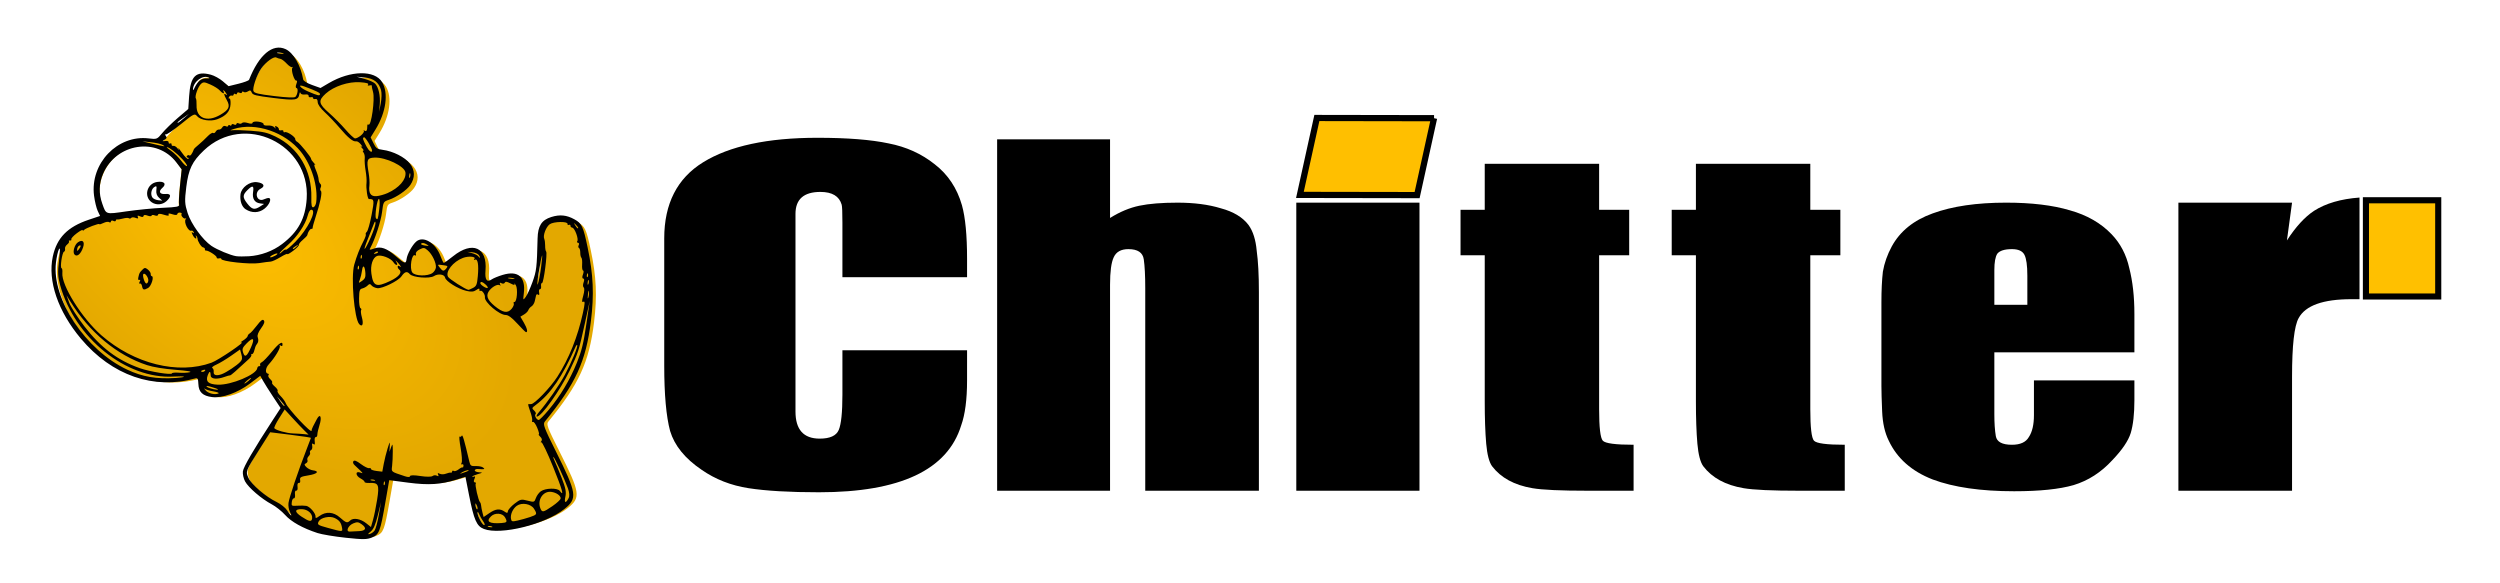 <?xml version="1.0" encoding="UTF-8" standalone="no"?>
<!-- Created with Inkscape (http://www.inkscape.org/) -->

<svg
   xmlns:dc="http://purl.org/dc/elements/1.1/"
   xmlns:cc="http://creativecommons.org/ns#"
   xmlns:rdf="http://www.w3.org/1999/02/22-rdf-syntax-ns#"
   xmlns:svg="http://www.w3.org/2000/svg"
   xmlns="http://www.w3.org/2000/svg"
   xmlns:xlink="http://www.w3.org/1999/xlink"
   xmlns:sodipodi="http://sodipodi.sourceforge.net/DTD/sodipodi-0.dtd"
   xmlns:inkscape="http://www.inkscape.org/namespaces/inkscape"
   width="1576.2"
   height="367.278"
   id="svg2"
   version="1.1"
   inkscape:version="0.48.5 r10040"
   sodipodi:docname="CHITTER_DINO.svg">
  <defs
     id="defs4">
    <inkscape:perspective
       sodipodi:type="inkscape:persp3d"
       inkscape:vp_x="0 : 150.85397 : 1"
       inkscape:vp_y="0 : 1000 : 0"
       inkscape:vp_z="344.50372 : 150.85397 : 1"
       inkscape:persp3d-origin="172.25186 : 100.56932 : 1"
       id="perspective4219" />
    <linearGradient
       id="linearGradient4149">
      <stop
         id="stop4151"
         offset="0"
         style="stop-color:#ffbf00;stop-opacity:1" />
      <stop
         id="stop4153"
         offset="1"
         style="stop-color:#e3a800;stop-opacity:1" />
    </linearGradient>
    <linearGradient
       id="linearGradient3942">
      <stop
         style="stop-color:#ffda00;stop-opacity:1;"
         offset="0"
         id="stop3944" />
      <stop
         style="stop-color:#b29328;stop-opacity:1"
         offset="1"
         id="stop3946" />
    </linearGradient>
    <filter
       inkscape:label="Drop Shadow"
       id="filter4065"
       color-interpolation-filters="sRGB">
      <feFlood
         flood-opacity="0.5"
         flood-color="rgb(0,0,0)"
         result="flood"
         id="feFlood4067" />
      <feComposite
         in="flood"
         in2="SourceGraphic"
         operator="in"
         result="composite1"
         id="feComposite4069" />
      <feGaussianBlur
         stdDeviation="2"
         result="blur"
         id="feGaussianBlur4071" />
      <feOffset
         dx="2"
         dy="2"
         result="offset"
         id="feOffset4073" />
      <feComposite
         in="SourceGraphic"
         in2="offset"
         operator="over"
         result="composite2"
         id="feComposite4075" />
    </filter>
    <filter
       inkscape:label="Drop Shadow"
       id="filter4077"
       color-interpolation-filters="sRGB">
      <feFlood
         flood-opacity="0.5"
         flood-color="rgb(0,0,0)"
         result="flood"
         id="feFlood4079" />
      <feComposite
         in="flood"
         in2="SourceGraphic"
         operator="in"
         result="composite1"
         id="feComposite4081" />
      <feGaussianBlur
         stdDeviation="2"
         result="blur"
         id="feGaussianBlur4083" />
      <feOffset
         dx="2"
         dy="2"
         result="offset"
         id="feOffset4085" />
      <feComposite
         in="SourceGraphic"
         in2="offset"
         operator="over"
         result="composite2"
         id="feComposite4087" />
    </filter>
    <filter
       inkscape:label="Drop Shadow"
       id="filter4089"
       color-interpolation-filters="sRGB">
      <feFlood
         flood-opacity="0.5"
         flood-color="rgb(0,0,0)"
         result="flood"
         id="feFlood4091" />
      <feComposite
         in="flood"
         in2="SourceGraphic"
         operator="in"
         result="composite1"
         id="feComposite4093" />
      <feGaussianBlur
         stdDeviation="2"
         result="blur"
         id="feGaussianBlur4095" />
      <feOffset
         dx="2"
         dy="2"
         result="offset"
         id="feOffset4097" />
      <feComposite
         in="SourceGraphic"
         in2="offset"
         operator="over"
         result="composite2"
         id="feComposite4099" />
    </filter>
    <filter
       inkscape:label="Drop Shadow"
       id="filter4101"
       color-interpolation-filters="sRGB">
      <feFlood
         flood-opacity="0.5"
         flood-color="rgb(0,0,0)"
         result="flood"
         id="feFlood4103" />
      <feComposite
         in="flood"
         in2="SourceGraphic"
         operator="in"
         result="composite1"
         id="feComposite4105" />
      <feGaussianBlur
         stdDeviation="2"
         result="blur"
         id="feGaussianBlur4107" />
      <feOffset
         dx="2"
         dy="2"
         result="offset"
         id="feOffset4109" />
      <feComposite
         in="SourceGraphic"
         in2="offset"
         operator="over"
         result="composite2"
         id="feComposite4111" />
    </filter>
    <filter
       inkscape:label="Drop Shadow"
       id="filter4113"
       color-interpolation-filters="sRGB">
      <feFlood
         flood-opacity="0.5"
         flood-color="rgb(0,0,0)"
         result="flood"
         id="feFlood4115" />
      <feComposite
         in="flood"
         in2="SourceGraphic"
         operator="in"
         result="composite1"
         id="feComposite4117" />
      <feGaussianBlur
         stdDeviation="2"
         result="blur"
         id="feGaussianBlur4119" />
      <feOffset
         dx="2"
         dy="2"
         result="offset"
         id="feOffset4121" />
      <feComposite
         in="SourceGraphic"
         in2="offset"
         operator="over"
         result="composite2"
         id="feComposite4123" />
    </filter>
    <filter
       inkscape:label="Drop Shadow"
       id="filter4125"
       color-interpolation-filters="sRGB">
      <feFlood
         flood-opacity="0.5"
         flood-color="rgb(0,0,0)"
         result="flood"
         id="feFlood4127" />
      <feComposite
         in="flood"
         in2="SourceGraphic"
         operator="in"
         result="composite1"
         id="feComposite4129" />
      <feGaussianBlur
         stdDeviation="2"
         result="blur"
         id="feGaussianBlur4131" />
      <feOffset
         dx="2"
         dy="2"
         result="offset"
         id="feOffset4133" />
      <feComposite
         in="SourceGraphic"
         in2="offset"
         operator="over"
         result="composite2"
         id="feComposite4135" />
    </filter>
    <filter
       inkscape:label="Drop Shadow"
       id="filter4137"
       color-interpolation-filters="sRGB">
      <feFlood
         flood-opacity="0.5"
         flood-color="rgb(0,0,0)"
         result="flood"
         id="feFlood4139" />
      <feComposite
         in="flood"
         in2="SourceGraphic"
         operator="in"
         result="composite1"
         id="feComposite4141" />
      <feGaussianBlur
         stdDeviation="2"
         result="blur"
         id="feGaussianBlur4143" />
      <feOffset
         dx="2"
         dy="2"
         result="offset"
         id="feOffset4145" />
      <feComposite
         in="SourceGraphic"
         in2="offset"
         operator="over"
         result="composite2"
         id="feComposite4147" />
    </filter>
    <filter
       inkscape:label="Drop Shadow"
       id="filter4155"
       color-interpolation-filters="sRGB">
      <feFlood
         flood-opacity="0.5"
         flood-color="rgb(0,0,0)"
         result="flood"
         id="feFlood4157" />
      <feComposite
         in="flood"
         in2="SourceGraphic"
         operator="in"
         result="composite1"
         id="feComposite4159" />
      <feGaussianBlur
         stdDeviation="2"
         result="blur"
         id="feGaussianBlur4161" />
      <feOffset
         dx="2"
         dy="2"
         result="offset"
         id="feOffset4163" />
      <feComposite
         in="SourceGraphic"
         in2="offset"
         operator="over"
         result="composite2"
         id="feComposite4165" />
    </filter>
    <radialGradient
       inkscape:collect="always"
       xlink:href="#linearGradient4149"
       id="radialGradient4230"
       gradientUnits="userSpaceOnUse"
       gradientTransform="matrix(-0.359,0.563,-1.036,-0.661,-36.614,157.345)"
       cx="-96.72"
       cy="213.738"
       fx="-96.72"
       fy="213.738"
       r="171.523" />
  </defs>
  <sodipodi:namedview
     id="base"
     pagecolor="#ffffff"
     bordercolor="#666666"
     borderopacity="1.0"
     inkscape:pageopacity="0.0"
     inkscape:pageshadow="2"
     inkscape:zoom="0.40213648"
     inkscape:cx="972.79664"
     inkscape:cy="-103.93634"
     inkscape:document-units="px"
     inkscape:current-layer="layer1"
     showgrid="false"
     fit-margin-top="0"
     fit-margin-left="0"
     fit-margin-right="0"
     fit-margin-bottom="0"
     inkscape:window-width="1913"
     inkscape:window-height="1161"
     inkscape:window-x="0"
     inkscape:window-y="0"
     inkscape:window-maximized="0"
     showguides="true"
     inkscape:guide-bbox="true" />
  <g
     inkscape:label="Layer 1"
     inkscape:groupmode="layer"
     id="layer1"
     transform="translate(355.289,203.234)">
    <path
       inkscape:connector-curvature="0"
       id="path4172"
       style="font-size:395.108px;font-style:normal;font-variant:normal;font-weight:normal;font-stretch:normal;line-height:125%;letter-spacing:0px;word-spacing:0px;fill:#000000;fill-opacity:1;stroke:none;font-family:HeadLineA;-inkscape-font-specification:HeadLineA"
       d="m 254.427,25.977 c -1.9e-4,2.576 -1.9e-4,4.509 0,5.797 -1.9e-4,2.147 -1.9e-4,3.757 0,4.831 -1.9e-4,12.023 -1.233,21.469 -3.698,28.339 -8.63,28.125 -38.525,42.187 -89.686,42.187 -18.492,0 -33.286,-0.859 -44.381,-2.576 C 105.567,102.837 95.704,98.973 87.075,92.961 76.596,85.876 69.97,77.718 67.196,68.486 64.73,59.254 63.498,45.514 63.498,27.265 l 0,-80.188 c -10e-6,-21.898 8.167,-37.893 24.502,-47.984 16.643,-10.305 40.682,-15.458 72.119,-15.458 18.8,2.2e-4 33.748,1.181 44.843,3.542 11.095,2.147 20.803,6.548 29.125,13.204 8.321,6.441 14.023,15.029 17.105,25.763 2.157,7.729 3.236,19 3.236,33.814 l 0,11.593 -78.591,0 0,-28.984 c -1.2e-4,-2.361 -1.2e-4,-4.186 0,-5.475 -1.2e-4,-6.441 -0.154,-10.198 -0.462,-11.271 -1.541,-5.367 -6.01,-8.051 -13.407,-8.051 -10.479,1.89e-4 -15.718,4.616 -15.718,13.848 l 0,124.629 c -8e-5,11.379 5.085,17.068 15.256,17.068 6.472,3.3e-5 10.479,-1.825 12.02,-5.475 1.541,-3.65 2.311,-11.057 2.312,-22.221 l 0,-28.017 78.591,0 0,8.373" />
    <path
       inkscape:connector-curvature="0"
       id="path4174"
       style="font-size:395.108px;font-style:normal;font-variant:normal;font-weight:normal;font-stretch:normal;line-height:125%;letter-spacing:0px;word-spacing:0px;fill:#000000;fill-opacity:1;stroke:none;font-family:HeadLineA;-inkscape-font-specification:HeadLineA"
       d="m 438.422,106.165 -71.656,0 0,-127.85 c -10e-5,-7.729 -0.308,-13.74 -0.925,-18.034 -0.617,-4.294 -3.853,-6.441 -9.708,-6.441 -4.623,1.53e-4 -7.705,1.718 -9.246,5.153 -1.541,3.221 -2.312,9.017 -2.312,17.39 l 0,129.782 -71.194,0 0,-221.563 71.194,0 0,49.594 c 6.164,-3.864 12.328,-6.441 18.492,-7.729 6.164,-1.288 14.177,-1.932 24.04,-1.932 10.479,1.82e-4 19.571,1.181 27.276,3.542 8.013,2.147 13.869,5.69 17.567,10.627 2.774,3.865 4.469,9.232 5.085,16.102 0.924,6.656 1.387,15.351 1.387,26.085 l 0,125.273" />
    <path
       style="font-size:395.108px;font-style:normal;font-variant:normal;font-weight:normal;font-stretch:normal;line-height:125%;letter-spacing:0px;word-spacing:0px;fill:#ffbf00;fill-opacity:1;stroke:#000000;stroke-width:3.907;stroke-linejoin:miter;stroke-miterlimit:4;stroke-opacity:1;stroke-dasharray:none;font-family:HeadLineA;-inkscape-font-specification:HeadLineA"
       d="m 548.859,-128.717 -10.692,48.489 -73.889,-0.128 10.692,-48.489 73.889,0.128"
       id="path4195"
       inkscape:connector-curvature="0" />
    <path
       style="font-size:395.108px;font-style:normal;font-variant:normal;font-weight:normal;font-stretch:normal;line-height:125%;letter-spacing:0px;word-spacing:0px;fill:#000000;fill-opacity:1;stroke:none;font-family:HeadLineA;-inkscape-font-specification:HeadLineA"
       d="m 539.666,106.165 -77.666,0 0,-181.63 77.666,0 0,181.63"
       id="path4176"
       inkscape:connector-curvature="0" />
    <path
       inkscape:connector-curvature="0"
       id="path4178"
       style="font-size:395.108px;font-style:normal;font-variant:normal;font-weight:normal;font-stretch:normal;line-height:125%;letter-spacing:0px;word-spacing:0px;fill:#000000;fill-opacity:1;stroke:none;font-family:HeadLineA;-inkscape-font-specification:HeadLineA"
       d="m 674.657,106.165 -28.663,0 c -17.259,0 -28.971,-0.537 -35.135,-1.61 -11.403,-1.932 -19.879,-6.548 -25.426,-13.848 -1.849,-2.576 -3.082,-7.3 -3.698,-14.17 -0.616,-7.085 -0.925,-15.995 -0.925,-26.729 l 0,-92.103 -15.256,0 0,-28.661 15.256,0 0,-28.984 72.119,0 0,28.984 18.954,0 0,28.661 -18.954,0 0,96.934 c -9e-5,11.593 0.77,18.249 2.312,19.966 1.541,1.718 8.013,2.576 19.417,2.576 l 0,28.984" />
    <path
       inkscape:connector-curvature="0"
       id="path4180"
       style="font-size:395.108px;font-style:normal;font-variant:normal;font-weight:normal;font-stretch:normal;line-height:125%;letter-spacing:0px;word-spacing:0px;fill:#000000;fill-opacity:1;stroke:none;font-family:HeadLineA;-inkscape-font-specification:HeadLineA"
       d="m 807.8,106.165 -28.663,0 c -17.259,0 -28.971,-0.537 -35.135,-1.61 -11.403,-1.932 -19.879,-6.548 -25.426,-13.848 -1.849,-2.576 -3.082,-7.3 -3.698,-14.17 -0.616,-7.085 -0.925,-15.995 -0.925,-26.729 l 0,-92.103 -15.256,0 0,-28.661 15.256,0 0,-28.984 72.119,0 0,28.984 18.954,0 0,28.661 -18.954,0 0,96.934 c -1.1e-4,11.593 0.77,18.249 2.311,19.966 1.541,1.718 8.013,2.576 19.417,2.576 l 0,28.984" />
    <path
       inkscape:connector-curvature="0"
       id="path4182"
       style="font-size:395.108px;font-style:normal;font-variant:normal;font-weight:normal;font-stretch:normal;line-height:125%;letter-spacing:0px;word-spacing:0px;fill:#000000;fill-opacity:1;stroke:none;font-family:HeadLineA;-inkscape-font-specification:HeadLineA"
       d="m 990.408,43.367 c -1.7e-4,2.576 -1.7e-4,4.509 0,5.797 -1.7e-4,8.588 -0.771,15.458 -2.312,20.611 -1.541,4.938 -5.394,10.627 -11.557,17.068 -7.089,7.729 -15.256,12.989 -24.502,15.78 -8.938,2.576 -21.42,3.864 -37.446,3.864 -20.958,0 -38.063,-2.469 -51.315,-7.407 -13.253,-5.153 -22.499,-13.311 -27.738,-24.475 -2.466,-4.938 -3.852,-11.057 -4.161,-18.356 -0.308,-7.299 -0.462,-12.667 -0.462,-16.102 l 0,-52.814 c -10e-6,-7.514 0.308,-13.955 0.925,-19.322 0.925,-5.367 2.774,-10.627 5.548,-15.78 5.239,-9.661 13.869,-16.639 25.889,-20.933 12.328,-4.508 27.738,-6.763 46.23,-6.763 16.026,1.82e-4 29.433,1.61 40.22,4.831 10.787,3.006 19.571,8.051 26.351,15.136 5.547,5.797 9.246,12.882 11.095,21.255 2.157,8.373 3.236,18.034 3.236,28.984 l 0,24.153 -88.299,0 0,38.967 c -8e-5,5.582 0.308,10.198 0.925,13.848 0.616,3.65 4.006,5.475 10.171,5.475 5.239,2.9e-5 8.784,-1.61 10.633,-4.831 2.157,-3.22 3.236,-7.836 3.236,-13.848 l 0,-21.899 63.335,0 0,6.763 m -67.496,-54.425 0,-12.882 c -9e-5,-2.576 -9e-5,-4.401 0,-5.475 -9e-5,-6.441 -0.617,-10.842 -1.849,-13.204 -1.233,-2.361 -3.853,-3.542 -7.859,-3.542 -4.623,1.53e-4 -7.705,0.966 -9.246,2.898 -1.233,1.932 -1.849,5.367 -1.849,10.305 l 0,21.899 20.803,0" />
    <path
       inkscape:connector-curvature="0"
       id="path4184"
       style="font-size:395.108px;font-style:normal;font-variant:normal;font-weight:normal;font-stretch:normal;line-height:125%;letter-spacing:0px;word-spacing:0px;fill:#000000;fill-opacity:1;stroke:none;font-family:HeadLineA;-inkscape-font-specification:HeadLineA"
       d="m 1132.334,-14.6 -5.085,0 c -17.876,1.2e-4 -28.971,3.972 -33.286,11.915 -2.774,4.938 -4.161,17.283 -4.161,37.035 l 0,71.815 -71.656,0 0,-181.63 71.656,0 -3.236,23.831 c 5.548,-8.588 11.249,-14.814 17.105,-18.678 7.397,-4.723 16.951,-7.514 28.663,-8.373 l 0,64.086" />
    <rect
       style="fill:#ffc000;fill-opacity:1;stroke:#000000;stroke-width:3.858;stroke-linejoin:miter;stroke-miterlimit:4;stroke-opacity:1;stroke-dasharray:none"
       id="rect4221"
       width="45.584"
       height="60.674"
       x="1136.383"
       y="-76.841"
       transform="matrix(1,-1.1276162e-4,0,1,0,0)" />
    <g
       id="g4223"
       transform="matrix(0.992,0.123,-0.123,0.992,7.83,1.373)">
      <path
         style="fill:url(#radialGradient4230);fill-opacity:1;filter:url(#filter4155)"
         d="m -205.29,-149.785 c -7.215,-0.008 -13.55,7.998 -17.27,22.208 -0.142,0.543 -2.942,2.017 -6.254,3.269 l -6.037,2.282 -3.983,-2.622 c -2.187,-1.434 -5.769,-2.854 -7.966,-3.146 -9.639,-1.282 -12.592,2.449 -11.855,14.959 l 0.467,7.958 -5.819,6.323 c -3.205,3.471 -7.05,8.246 -8.557,10.61 -2.661,4.175 -2.893,4.285 -7.935,4.287 -19.779,0.007 -34.777,19.963 -29.716,39.542 0.89,3.443 2.462,7.591 3.485,9.192 l 1.836,2.899 -6.752,3.208 c -12.665,6.016 -18.495,13.595 -19.572,25.446 -1.406,15.468 7.454,33.493 23.866,48.61 22.177,20.426 49.49,26.2 74.493,15.761 1.276,-0.532 1.735,0.166 2.24,3.3 0.799,4.954 3.599,7.003 9.553,7.002 6.401,-9.9e-4 15.654,-4.63 22.622,-11.32 l 5.757,-5.521 1.991,2.745 c 1.103,1.511 4.526,5.651 7.592,9.192 l 5.57,6.416 -3.734,7.618 c -9.838,19.977 -14.874,31.612 -14.874,34.391 0,1.676 0.967,4.403 2.147,6.045 2.582,3.594 11.694,9.579 18.39,12.091 2.675,1.004 6.778,3.529 9.148,5.583 4.343,3.763 11.946,6.797 21.595,8.667 2.738,0.531 10.794,0.888 17.923,0.771 10.942,-0.179 13.499,-0.542 16.398,-2.221 4.235,-2.452 4.683,-4.225 5.601,-22.763 l 0.685,-13.941 12.073,0.092 c 12.92,0.096 20.495,-1.323 30.09,-5.675 l 5.072,-2.313 3.672,10.98 c 5.01,15.077 7.145,18.633 11.887,19.802 10.933,2.696 37.922,-7.534 48.604,-18.445 7.491,-7.651 6.7,-10.405 -9.926,-35.255 -9.144,-13.667 -10.108,-15.544 -8.993,-17.303 16.324,-25.769 20.961,-40.309 20.942,-65.636 -0.013,-16.712 -2.059,-28.772 -7.686,-45.094 -4.437,-12.873 -5.513,-14.517 -10.517,-16.502 -5.169,-2.05 -9.42,-1.961 -14.531,0.339 -5.802,2.611 -7.691,6.501 -6.908,14.281 1.816,18.037 1.828,20.212 0.187,27.389 -0.913,3.995 -2.271,8.359 -3.049,9.716 -1.374,2.396 -1.428,2.348 -1.462,-2.252 -0.076,-10.182 -5.371,-13.698 -14.594,-9.654 -2.637,1.156 -5.511,2.771 -6.41,3.578 -2.83,2.538 -4.397,0.862 -4.636,-4.997 -0.589,-14.416 -10.451,-17.347 -21.284,-6.323 -2.622,2.669 -4.992,4.843 -5.29,4.843 -0.298,0 -1.438,-1.722 -2.52,-3.825 -4.054,-7.877 -12.359,-11.571 -16.305,-7.248 -2.207,2.417 -4.668,8.508 -4.668,11.536 0,3.262 -0.802,3.168 -6.846,-0.864 -6.454,-4.305 -10.157,-5.125 -14.158,-3.146 -2.874,1.421 -3.027,1.395 -2.396,-0.185 2.183,-5.467 4.481,-17.223 4.481,-22.886 0,-6.492 0.031,-6.6 3.361,-8.174 4.481,-2.118 10.349,-7.278 12.136,-10.703 2.523,-4.837 1.845,-9.553 -1.867,-13.232 -3.633,-3.602 -11.507,-6.396 -18.048,-6.416 -3.514,-0.011 -4.336,-0.456 -6.254,-3.393 l -2.209,-3.393 2.427,-5.243 c 5.261,-11.39 5.428,-23.473 0.436,-29.764 -5.545,-6.987 -20.589,-4.858 -33.139,4.688 l -4.792,3.67 -5.508,-1.234 c -3.332,-0.739 -5.686,-1.838 -5.974,-2.776 -2.592,-8.442 -8.184,-15.729 -13.287,-17.334 -1.062,-0.334 -2.112,-0.492 -3.143,-0.493 z"
         id="path3940"
         inkscape:connector-curvature="0" />
      <g
         transform="translate(-557.372,-348.5)"
         id="g3950">
        <path
           style="fill:#ffffff;fill-opacity:1;stroke:none"
           d="m 275.796,269.619 c 6.775,-0.191 13.592,2.363 18.906,8.091 l 3.844,4.111 0.188,10.886 c 0.108,5.976 0.524,11.581 0.906,12.465 0.575,1.329 -1.138,1.925 -9.906,3.486 -5.829,1.038 -15.966,3.437 -22.531,5.328 -13.005,3.745 -12.361,3.861 -15.688,-3.092 -3.084,-6.446 -3.688,-13.008 -1.812,-19.799 3.668,-13.279 14.802,-21.159 26.094,-21.477 z"
           id="path3883"
           inkscape:connector-curvature="0" />
        <path
           sodipodi:type="arc"
           style="fill:#ffffff;fill-opacity:1;stroke:none"
           id="path3919"
           sodipodi:cx="111.09771"
           sodipodi:cy="114.72817"
           sodipodi:rx="39.196545"
           sodipodi:ry="39.135303"
           d="m 150.294,114.728 a 39.197,39.135 0 1 1 -78.393,0 39.197,39.135 0 1 1 78.393,0 z"
           transform="matrix(1,0,0,1.009,229.301,177.597)" />
        <path
           style="fill:#000000;fill-opacity:1"
           d="m 411.792,499.073 c -9.69,-1.895 -17.311,-4.99 -21.673,-8.803 -2.38,-2.081 -6.526,-4.615 -9.212,-5.632 -6.725,-2.545 -15.867,-8.615 -18.46,-12.256 -1.185,-1.664 -2.155,-4.415 -2.155,-6.113 0,-2.815 5.065,-14.634 14.946,-34.874 l 3.753,-7.689 -5.6,-6.522 c -3.08,-3.587 -6.506,-7.775 -7.613,-9.306 l -2.014,-2.784 -5.781,5.599 c -6.997,6.777 -16.292,11.47 -22.72,11.471 -5.979,10e-4 -8.803,-2.089 -9.606,-7.108 -0.508,-3.176 -0.972,-3.86 -2.253,-3.321 -25.111,10.576 -52.53,4.72 -74.802,-15.975 -16.483,-15.316 -25.37,-33.587 -23.958,-49.259 1.082,-12.007 6.925,-19.672 19.644,-25.768 l 6.801,-3.259 -1.867,-2.949 c -1.027,-1.622 -2.598,-5.803 -3.492,-9.292 -5.082,-19.837 9.985,-40.063 29.849,-40.07 5.063,-0.002 5.291,-0.126 7.964,-4.357 1.513,-2.395 5.384,-7.232 8.603,-10.748 l 5.852,-6.393 -0.471,-8.071 c -0.74,-12.675 2.217,-16.436 11.897,-15.138 2.206,0.296 5.808,1.727 8.004,3.18 l 3.993,2.642 6.048,-2.307 c 3.326,-1.269 6.165,-2.757 6.308,-3.307 4.269,-16.453 11.963,-24.715 20.494,-22.007 5.125,1.626 10.738,9.021 13.342,17.575 0.289,0.95 2.652,2.055 5.999,2.804 l 5.522,1.236 4.829,-3.706 c 12.604,-9.672 27.704,-11.826 33.272,-4.747 5.014,6.374 4.83,18.608 -0.453,30.148 l -2.432,5.313 2.221,3.43 c 1.927,2.975 2.76,3.431 6.29,3.442 6.569,0.02 14.48,2.861 18.129,6.51 3.728,3.728 4.388,8.503 1.854,13.404 -1.794,3.47 -7.668,8.71 -12.168,10.856 -3.344,1.595 -3.384,1.691 -3.384,8.268 0,5.737 -2.318,17.657 -4.511,23.196 -0.634,1.6 -0.463,1.613 2.423,0.172 4.018,-2.004 7.732,-1.171 14.214,3.192 6.07,4.085 6.873,4.188 6.873,0.883 0,-3.067 2.477,-9.233 4.693,-11.681 3.963,-4.379 12.299,-0.642 16.371,7.339 1.087,2.131 2.222,3.874 2.521,3.874 0.3,0 2.699,-2.212 5.333,-4.916 10.879,-11.169 20.768,-8.206 21.36,6.4 0.241,5.936 1.811,7.65 4.653,5.078 0.903,-0.817 3.809,-2.445 6.458,-3.616 9.262,-4.097 14.57,-0.562 14.647,9.754 0.034,4.66 0.077,4.727 1.457,2.3 0.782,-1.375 2.172,-5.811 3.089,-9.859 1.648,-7.271 1.633,-9.457 -0.191,-27.731 -0.787,-7.883 1.099,-11.822 6.926,-14.467 5.133,-2.331 9.413,-2.436 14.604,-0.359 5.026,2.011 6.084,3.691 10.541,16.733 5.651,16.537 7.717,28.75 7.73,45.682 0.019,25.661 -4.64,40.391 -21.035,66.5 -1.12,1.783 -0.139,3.684 9.044,17.531 16.697,25.177 17.469,27.947 9.946,35.7 -10.728,11.054 -37.823,21.443 -48.804,18.712 -4.762,-1.184 -6.914,-4.8 -11.945,-20.075 l -3.667,-11.133 -5.115,2.341 c -9.636,4.409 -17.243,5.86 -30.219,5.763 l -12.104,-0.09 -0.694,14.126 c -0.922,18.782 -1.361,20.583 -5.614,23.068 -2.912,1.701 -5.477,2.048 -16.466,2.23 -7.159,0.118 -15.267,-0.225 -18.017,-0.763 z m 14.945,-5.159 c -0.985,-3.214 -2.181,-4.462 -5.323,-5.558 -3.225,-1.124 -8.783,0.76 -9.761,3.309 -0.844,2.2 -0.441,2.419 6.24,3.394 9.598,1.4 9.624,1.397 8.844,-1.145 z m 10.805,0.76 c 4.364,-0.699 4.849,-2.583 1.171,-4.552 -2.215,-1.186 -2.955,-1.169 -5.25,0.114 -3.176,1.777 -4.328,5.982 -1.481,5.405 0.995,-0.202 3.497,-0.637 5.559,-0.967 z m 9.808,-1.619 c 0.552,-1.031 1.191,-5.59 1.422,-10.132 l 0.419,-8.258 -1.021,8.5 c -0.765,6.371 -1.561,9.077 -3.176,10.806 -1.747,1.869 -1.823,2.178 -0.401,1.632 0.965,-0.37 2.206,-1.516 2.757,-2.547 z m -40.058,-2.736 c 0,-2.946 -3.4,-5.336 -7.079,-4.975 -4.736,0.464 -4.626,2.262 0.288,4.694 5.268,2.607 6.792,2.67 6.792,0.281 z m 39.241,-16.935 c 0.293,-9.361 -0.505,-10.653 -5.991,-9.696 -1.788,0.312 -3.25,0.195 -3.25,-0.26 0,-0.454 -1.275,-1.307 -2.833,-1.896 -3.334,-1.259 -3.965,-4.332 -0.75,-3.658 2.074,0.435 2.075,0.43 0.083,-1.181 -1.1,-0.89 -2.864,-2.192 -3.921,-2.894 -1.107,-0.735 -1.61,-1.778 -1.188,-2.462 0.532,-0.861 1.882,-0.53 4.921,1.205 2.303,1.315 4.75,2.18 5.438,1.922 0.688,-0.258 1.25,-0.094 1.25,0.365 1.1e-4,0.458 1.641,0.828 3.647,0.822 l 3.647,-0.012 0.301,-4.988 c 0.166,-2.744 0.714,-7.238 1.219,-9.988 0.858,-4.677 0.934,-4.774 1.17,-1.5 l 0.252,3.5 0.677,-3 c 0.602,-2.667 0.755,-2.39 1.373,2.5 0.383,3.025 0.699,7.136 0.704,9.136 0.009,3.897 -0.482,3.592 8.759,5.44 2.074,0.415 3.25,0.256 3.25,-0.438 0,-0.693 2.359,-1.019 6.483,-0.896 3.773,0.112 6.959,-0.284 7.622,-0.947 0.626,-0.626 1.833,-0.873 2.681,-0.547 1.103,0.423 1.306,0.21 0.714,-0.748 -0.612,-0.99 -0.375,-1.166 0.908,-0.674 0.955,0.366 2.716,0.122 3.914,-0.543 1.198,-0.665 2.515,-1.113 2.928,-0.996 0.412,0.117 0.75,-0.264 0.75,-0.847 0,-0.582 0.434,-0.791 0.964,-0.464 0.53,0.328 1.842,-0.283 2.917,-1.358 1.074,-1.074 2.141,-1.766 2.37,-1.536 0.229,0.229 0.417,-0.239 0.417,-1.039 0,-0.801 -0.451,-1.177 -1.003,-0.836 -0.583,0.361 -0.754,-0.03 -0.407,-0.932 0.328,-0.854 -0.463,-4.984 -1.757,-9.178 -1.294,-4.194 -1.974,-7.391 -1.511,-7.105 0.463,0.286 1.026,-0.035 1.253,-0.713 0.355,-1.065 1.96,2.646 6.744,15.598 0.946,2.561 1.427,2.818 4.375,2.34 1.822,-0.296 3.949,-0.135 4.726,0.358 1.495,0.946 1.218,1.057 -3.316,1.324 -0.952,0.056 -1.715,0.552 -1.696,1.102 0.019,0.55 1.248,0.931 2.731,0.847 2.608,-0.148 2.59,-0.107 -0.554,1.253 -1.788,0.773 -3.25,1.656 -3.25,1.962 0,0.306 0.498,0.248 1.107,-0.128 0.745,-0.46 0.887,0.011 0.433,1.441 -0.439,1.383 -0.244,2.125 0.56,2.125 0.679,0 0.96,0.274 0.625,0.609 -0.631,0.631 2.923,10.481 4.106,11.381 0.368,0.28 0.798,1.184 0.954,2.009 0.156,0.825 0.773,2.737 1.37,4.248 l 1.086,2.748 3.414,-2.998 c 3.583,-3.146 6.186,-3.689 9.411,-1.963 1.546,0.827 1.934,0.707 1.934,-0.6 0,-0.899 1.589,-3.224 3.532,-5.167 3.261,-3.261 3.869,-3.485 7.927,-2.929 4.215,0.578 4.421,0.485 5.025,-2.265 0.346,-1.577 1.506,-3.66 2.578,-4.63 2.685,-2.43 10.166,-3.497 11.852,-1.692 3.424,3.665 1.521,-0.897 -6.079,-14.574 -4.581,-8.245 -8.738,-14.738 -9.237,-14.43 -0.511,0.316 -0.555,-0.01 -0.1,-0.746 0.508,-0.822 0.124,-1.806 -1.037,-2.655 -1.014,-0.742 -1.504,-1.348 -1.089,-1.348 0.415,0 -0.246,-1.782 -1.47,-3.959 -1.224,-2.178 -2.633,-3.707 -3.131,-3.4 -0.498,0.308 -0.786,-0.048 -0.639,-0.791 0.147,-0.743 -0.732,-3.263 -1.953,-5.6 -1.221,-2.337 -1.986,-4.306 -1.7,-4.375 0.286,-0.069 1.063,-0.181 1.727,-0.25 2.101,-0.218 10.792,-11.853 14.285,-19.125 5.887,-12.257 9.653,-26.531 11.052,-41.89 0.569,-6.247 0.455,-7.727 -0.547,-7.108 -0.985,0.609 -1.114,-0.228 -0.583,-3.772 0.426,-2.839 0.287,-4.799 -0.369,-5.204 -0.578,-0.357 -0.776,-1.747 -0.44,-3.089 0.378,-1.505 0.18,-2.439 -0.515,-2.439 -0.703,0 -0.891,-0.941 -0.5,-2.5 0.345,-1.375 0.241,-2.502 -0.231,-2.504 -0.472,-0.002 -0.944,-1.647 -1.048,-3.654 -0.104,-2.007 -0.554,-3.918 -1,-4.246 -0.446,-0.328 -0.936,-1.721 -1.09,-3.096 -0.154,-1.375 -0.691,-2.642 -1.194,-2.815 -0.503,-0.173 -0.666,-0.961 -0.364,-1.75 0.303,-0.789 0.026,-1.435 -0.615,-1.435 -0.641,0 -0.907,-0.419 -0.59,-0.931 0.842,-1.363 -2.601,-8.069 -4.143,-8.069 -0.723,0 -1.315,-0.477 -1.315,-1.059 0,-0.582 -0.45,-0.781 -1,-0.441 -0.55,0.34 -1,0.112 -1,-0.507 0,-1.701 -8.854,-0.435 -11.086,1.585 -2.119,1.918 -3.513,7.643 -2.327,9.562 0.432,0.698 0.932,2.617 1.113,4.264 0.18,1.647 0.659,3.242 1.064,3.545 1.044,0.781 0.92,20.052 -0.13,20.051 -0.477,-2.4e-4 -0.631,0.9 -0.344,2 0.288,1.1 0.085,2 -0.451,2 -0.538,0 -0.672,0.951 -0.299,2.125 0.454,1.43 0.312,1.901 -0.433,1.441 -0.609,-0.376 -1.165,-0.095 -1.235,0.625 -0.07,0.72 -0.237,2.398 -0.372,3.729 -0.134,1.331 -0.864,2.907 -1.622,3.504 -0.758,0.596 -1.518,1.757 -1.689,2.58 -0.171,0.823 -1.252,2.225 -2.401,3.115 l -2.09,1.618 2.651,3.476 c 2.495,3.271 3.391,5.787 2.061,5.787 -0.325,0 -3.086,-2.132 -6.137,-4.738 -3.772,-3.222 -6.279,-4.642 -7.839,-4.438 -4.003,0.525 -14.434,-6.33 -14.434,-9.484 0,-1.794 -2.515,-4.491 -3.381,-3.625 -0.34,0.34 -0.619,0.024 -0.619,-0.703 0,-0.938 -0.573,-0.803 -1.976,0.466 -1.481,1.341 -3.045,1.664 -6.25,1.293 -5.394,-0.624 -13.529,-4.423 -14.235,-6.646 -0.642,-2.024 -4.676,-2.086 -7.059,-0.109 -2.561,2.125 -13.164,2.581 -15.289,0.658 -1.959,-1.773 -3.349,-1.206 -5.075,2.072 -1.636,3.106 -11.039,9.254 -14.154,9.254 -1.41,0 -3.134,-0.562 -3.831,-1.25 -1.015,-1.001 -1.503,-0.939 -2.45,0.312 -0.65,0.859 -2.032,1.881 -3.07,2.271 -1.65,0.62 -1.813,1.43 -1.298,6.422 0.324,3.142 1.064,5.871 1.644,6.064 0.58,0.193 0.83,0.715 0.555,1.16 -0.275,0.445 0.187,2.451 1.026,4.459 1.699,4.066 1.127,6.359 -1.121,4.494 -3.539,-2.937 -8.984,-28.942 -7.733,-36.932 0.878,-5.602 2.184,-10.698 3.942,-15.375 0.801,-2.131 1.217,-4.115 0.923,-4.408 -0.293,-0.293 -0.079,-1.081 0.477,-1.75 0.555,-0.669 1.294,-5.548 1.642,-10.842 0.636,-9.675 0.466,-10.25 -2.876,-9.758 -0.904,0.133 -2.78,-6.568 -2.787,-9.958 -0.003,-1.425 -0.676,-4.8 -1.495,-7.5 -0.819,-2.7 -1.494,-6.056 -1.5,-7.459 -0.006,-1.403 -0.551,-3.09 -1.211,-3.75 -0.66,-0.66 -0.799,-1.2 -0.309,-1.2 0.49,0 0.018,-0.708 -1.05,-1.574 -1.068,-0.866 -1.266,-1.247 -0.441,-0.846 0.857,0.416 0.642,-0.134 -0.5,-1.282 -1.1,-1.105 -2.527,-1.815 -3.172,-1.577 -1.811,0.669 -5.311,-1.517 -11.384,-7.107 -3.056,-2.813 -7.781,-6.695 -10.5,-8.627 -3.034,-2.155 -5.071,-4.407 -5.274,-5.826 -0.216,-1.519 -0.817,-2.127 -1.75,-1.769 -0.781,0.3 -1.42,0.123 -1.42,-0.392 0,-0.515 -0.675,-0.678 -1.5,-0.362 -0.826,0.317 -1.5,0.03 -1.5,-0.64 0,-0.786 -0.854,-1.001 -2.417,-0.609 -1.495,0.375 -2.609,0.131 -2.921,-0.642 -0.277,-0.687 -0.539,-0.326 -0.583,0.802 -0.153,3.962 -1.876,4.45 -15.729,4.45 -11.44,0 -13.381,-0.233 -14.203,-1.703 -0.792,-1.414 -1.216,-1.485 -2.506,-0.414 -0.854,0.709 -2.023,0.999 -2.597,0.644 -0.574,-0.355 -1.044,-0.183 -1.044,0.383 0,0.565 -0.675,0.769 -1.5,0.452 -0.825,-0.317 -1.5,-0.051 -1.5,0.59 0,0.641 -0.45,0.888 -1,0.548 -0.55,-0.34 -1,-0.141 -1,0.441 0,0.582 -0.506,0.947 -1.125,0.809 -0.619,-0.138 -1.352,0.375 -1.63,1.139 -0.278,0.764 -0.109,1.145 0.375,0.847 0.484,-0.298 1.008,1.281 1.165,3.509 0.316,4.49 -1.897,7.703 -7.209,10.465 -3.9,2.028 -10.291,1.857 -12.719,-0.34 -1.873,-1.695 -2.182,-1.496 -9.585,6.189 -4.207,4.367 -8.127,7.796 -8.711,7.619 -0.596,-0.18 -0.528,0.222 0.153,0.915 0.956,0.972 0.849,1.511 -0.5,2.522 -1.54,1.154 -1.486,1.227 0.535,0.718 1.379,-0.347 2.25,-0.112 2.25,0.609 0,0.647 0.45,0.898 1,0.558 0.55,-0.34 1,-0.104 1,0.524 0,0.628 0.554,0.958 1.23,0.732 0.677,-0.226 1.914,0.321 2.75,1.214 1.235,1.319 1.352,1.334 0.624,0.077 -0.493,-0.851 0.703,0.253 2.657,2.453 1.954,2.2 3.894,3.663 4.312,3.25 0.418,-0.412 0.208,-0.75 -0.466,-0.75 -0.674,0 -0.943,-0.457 -0.598,-1.016 0.345,-0.559 1.015,-0.777 1.487,-0.485 0.695,0.43 1.641,-1.313 2.4,-4.421 0.057,-0.233 1.228,-1.619 2.603,-3.08 1.375,-1.461 3.561,-4.08 4.857,-5.82 1.296,-1.74 2.762,-2.913 3.257,-2.607 0.495,0.306 1.17,-0.147 1.5,-1.007 0.33,-0.86 1.179,-1.563 1.886,-1.563 0.707,0 1.563,-0.722 1.901,-1.604 0.351,-0.916 1.255,-1.358 2.107,-1.031 0.82,0.315 1.492,0.11 1.492,-0.455 0,-0.565 0.45,-0.75 1,-0.41 0.55,0.34 1,0.156 1,-0.41 0,-0.565 0.675,-0.769 1.5,-0.452 0.825,0.317 1.5,0.092 1.5,-0.5 0,-0.592 0.629,-0.834 1.399,-0.539 0.769,0.295 1.687,0.071 2.039,-0.499 0.352,-0.57 1.97,-0.769 3.601,-0.443 1.878,0.376 2.961,0.181 2.961,-0.533 0,-0.619 1.574,-1.125 3.5,-1.125 1.926,0 3.5,0.506 3.5,1.125 0,0.704 1.068,0.911 2.854,0.554 1.618,-0.324 3.414,-0.053 4.147,0.625 1.007,0.931 1.138,0.922 0.594,-0.043 -0.469,-0.831 -0.188,-1.043 0.853,-0.643 0.854,0.328 1.552,1.046 1.552,1.596 0,0.55 0.675,0.741 1.5,0.424 0.825,-0.317 1.5,-0.113 1.5,0.452 0,0.565 0.437,0.758 0.971,0.428 1.215,-0.751 7.029,2.177 7.029,3.539 0,0.553 0.667,1.262 1.483,1.575 1.721,0.661 9.92,8.528 9.978,9.575 0.022,0.389 0.939,1.435 2.039,2.324 1.1,0.889 1.437,1.332 0.748,0.983 -0.688,-0.349 -0.252,1.06 0.97,3.131 1.222,2.071 2.359,4.666 2.527,5.767 0.168,1.101 0.81,2.313 1.426,2.694 0.616,0.381 0.85,1.398 0.518,2.261 -0.331,0.863 -0.161,1.842 0.379,2.175 1.073,0.663 0.543,7.429 -1.328,16.958 -0.648,3.3 -1.08,6.338 -0.959,6.75 0.12,0.412 -0.201,0.75 -0.714,0.75 -0.837,0 -1.983,2.326 -2.081,4.226 -0.021,0.399 -1.143,1.919 -2.493,3.376 -1.351,1.457 -2.257,2.972 -2.013,3.365 0.243,0.394 -1.115,2.225 -3.019,4.07 -1.904,1.845 -3.461,3.004 -3.461,2.574 0,-0.429 -1.864,0.696 -4.141,2.5 -2.278,1.804 -4.865,3.392 -5.75,3.528 -0.885,0.136 -4.084,0.962 -7.109,1.835 -5.598,1.615 -24,1.87 -24,0.333 0,-0.409 -0.675,-0.485 -1.5,-0.169 -0.825,0.317 -1.5,0.132 -1.5,-0.41 0,-1.032 -5.952,-3.878 -7.25,-3.466 -0.412,0.131 -0.75,-0.212 -0.75,-0.762 0,-0.55 -0.567,-1 -1.259,-1 -1.164,0 -4.123,-3.636 -4.205,-5.167 -0.02,-0.367 -0.445,-1.042 -0.946,-1.5 -0.529,-0.484 -0.609,-0.31 -0.191,0.417 1.242,2.159 -0.851,1.357 -2.232,-0.855 -0.962,-1.541 -0.985,-1.901 -0.086,-1.345 0.793,0.49 0.972,0.345 0.505,-0.412 -0.398,-0.644 -1.052,-0.968 -1.452,-0.72 -1.759,1.087 -5.653,-4.711 -4.507,-6.708 0.382,-0.665 0.349,-0.899 -0.073,-0.519 -0.924,0.831 -3.535,-1.374 -2.89,-2.44 0.25,-0.412 -0.248,-0.75 -1.105,-0.75 -0.857,0 -1.559,0.506 -1.559,1.125 0,0.721 -1.096,0.906 -3.05,0.515 -2.124,-0.425 -2.839,-0.269 -2.355,0.513 0.492,0.796 -0.367,0.924 -2.95,0.44 -2.494,-0.468 -3.645,-0.317 -3.645,0.478 0,0.67 -0.847,0.94 -2,0.639 -1.1,-0.288 -2,-0.107 -2,0.402 0,0.509 -1.125,0.643 -2.5,0.298 -1.605,-0.403 -2.5,-0.206 -2.5,0.548 0,0.744 -0.781,0.928 -2.125,0.501 -1.565,-0.497 -1.919,-0.341 -1.344,0.59 0.569,0.921 0.195,1.111 -1.374,0.701 -1.185,-0.31 -2.412,-0.149 -2.725,0.359 -0.314,0.507 -0.951,0.687 -1.417,0.399 -0.466,-0.288 -2.122,0.002 -3.681,0.645 -1.559,0.643 -3.171,1.096 -3.584,1.007 -0.412,-0.089 -0.75,0.274 -0.75,0.807 0,0.533 -0.675,0.71 -1.5,0.393 -0.825,-0.317 -1.5,-0.051 -1.5,0.59 0,0.641 -0.47,0.876 -1.044,0.521 -0.574,-0.355 -2.149,0.079 -3.5,0.964 -1.351,0.885 -2.456,1.365 -2.456,1.066 0,-0.829 -8.397,3.61 -9.235,4.882 -0.404,0.614 -0.742,0.69 -0.75,0.17 -0.008,-0.52 -1.573,0.563 -3.476,2.408 -1.904,1.845 -3.227,3.733 -2.941,4.196 0.286,0.463 -0.032,0.842 -0.706,0.842 -0.674,0 -0.947,0.279 -0.607,0.619 0.34,0.34 -0.06,1.298 -0.891,2.129 -0.83,0.83 -1.279,2.112 -0.996,2.849 0.283,0.736 0.084,1.605 -0.442,1.93 -1.12,0.692 -1.313,10.472 -0.206,10.475 0.412,10e-4 0.797,1.327 0.854,2.946 0.273,7.753 15.781,26.813 29.259,35.961 22.619,15.352 51.16,18.806 71.066,8.6 4.186,-2.146 20.514,-16.479 17.071,-14.986 -0.825,0.358 -0.375,-0.263 1,-1.379 1.375,-1.116 2.5,-2.522 2.5,-3.123 0,-0.601 0.489,-1.415 1.087,-1.807 0.598,-0.392 2.345,-2.881 3.884,-5.53 2.056,-3.54 3.093,-4.521 3.911,-3.702 0.819,0.819 0.524,2.191 -1.111,5.175 -1.426,2.604 -1.94,4.65 -1.432,5.702 0.933,1.931 0.904,3.209 -0.109,4.801 -0.406,0.638 -0.835,2.326 -0.953,3.75 -0.118,1.424 -0.641,2.589 -1.163,2.589 -0.522,0 -0.685,0.264 -0.363,0.586 0.322,0.322 -0.233,1.56 -1.233,2.75 -7.131,8.488 -10.031,11.71 -10.5,11.67 -0.297,-0.025 -1.773,0.591 -3.28,1.37 -4.473,2.312 -8.495,2.441 -8.816,0.283 -0.435,-2.925 -1.13,-2.966 -1.847,-0.109 -1.059,4.219 0.973,5.736 7.01,5.235 8.34,-0.692 23.413,-9.311 23.413,-13.388 0,-0.768 0.477,-1.396 1.059,-1.396 0.582,0 0.798,-0.422 0.479,-0.939 -0.319,-0.516 0.056,-1.304 0.833,-1.75 0.777,-0.446 3.31,-3.846 5.628,-7.554 3.721,-5.952 6.001,-7.715 6.001,-4.639 0,0.55 -0.52,0.679 -1.155,0.286 -0.703,-0.434 -0.884,-0.275 -0.462,0.407 0.709,1.148 -2.174,7.601 -5.517,12.348 -1.813,2.574 -1.645,5.841 0.3,5.841 0.524,0 0.693,0.419 0.376,0.932 -0.317,0.512 0.329,1.565 1.435,2.34 1.106,0.774 1.749,1.669 1.43,1.989 -0.319,0.319 0.58,1.341 1.998,2.27 1.418,0.929 2.353,2.054 2.077,2.5 -0.276,0.446 0.741,1.784 2.259,2.975 1.518,1.19 3.211,3 3.763,4.021 1.838,3.401 18.851,17.555 18.352,15.268 -0.095,-0.436 0.166,-1.693 0.579,-2.793 0.414,-1.1 1.225,-3.263 1.803,-4.806 1.596,-4.262 3.139,-1.769 2.14,3.46 -0.456,2.39 -0.734,5.133 -0.616,6.096 0.118,0.963 -0.239,1.75 -0.793,1.75 -0.59,0 -0.732,1.097 -0.342,2.649 0.497,1.981 0.349,2.454 -0.588,1.875 -0.91,-0.562 -1.076,-0.216 -0.605,1.267 0.356,1.123 0.172,2.335 -0.409,2.694 -0.581,0.359 -0.786,1.092 -0.455,1.628 0.331,0.536 0.075,1.61 -0.57,2.387 -0.645,0.777 -0.851,1.932 -0.458,2.568 0.393,0.636 0.094,1.564 -0.664,2.063 -1.124,0.74 -1.021,1.18 0.563,2.388 1.068,0.815 2.954,1.481 4.191,1.481 4.459,0 3.28,1.884 -2.173,3.469 -4.764,1.385 -5.477,1.9 -4.945,3.575 0.376,1.185 0.157,1.956 -0.555,1.956 -0.755,0 -0.951,0.895 -0.548,2.5 0.391,1.559 0.203,2.5 -0.5,2.5 -0.703,0 -0.891,0.941 -0.5,2.5 0.362,1.442 0.196,2.5 -0.392,2.5 -0.56,0 -1.019,1.145 -1.019,2.545 0,2.403 0.21,2.505 3.75,1.824 2.062,-0.397 4.596,-0.666 5.63,-0.598 2.352,0.155 6.62,4.073 6.62,6.077 0,1.131 0.579,0.956 2.357,-0.714 3.738,-3.512 8.452,-3.774 12.938,-0.719 4.41,3.003 5.03,3.103 6.706,1.084 1.737,-2.093 6.345,-1.87 10.226,0.496 l 3.274,1.996 0.741,-4.746 c 0.407,-2.61 0.857,-8.472 1,-13.025 z M 282.788,358.15 c -0.352,-1.108 -1.052,-1.76 -1.556,-1.448 -0.505,0.312 -0.621,-0.204 -0.258,-1.15 0.406,-1.059 0.263,-1.472 -0.374,-1.078 -0.612,0.378 -0.937,-0.268 -0.798,-1.586 0.304,-2.882 0.314,-2.908 1.93,-5.04 1.183,-1.561 1.67,-1.632 3.468,-0.509 1.15,0.718 2.092,1.873 2.092,2.566 0,0.693 0.378,1.259 0.839,1.259 1.595,0 0.458,6.309 -1.379,7.652 -2.493,1.823 -3.213,1.702 -3.965,-0.667 z m 3.505,-3.863 c 0,-1.916 -2.639,-4.816 -3.552,-3.904 -0.793,0.793 1.387,5.781 2.527,5.781 0.564,0 1.025,-0.845 1.025,-1.878 z m -48.333,-10.789 c -1.369,-1.369 -0.599,-6.084 1.27,-7.776 2.636,-2.386 4.414,-1.064 3.658,2.719 -0.895,4.477 -3.172,6.814 -4.928,5.057 z m 3.318,-5.642 c 0.008,-0.445 -0.435,-0.531 -0.985,-0.191 -0.55,0.34 -0.993,1.379 -0.985,2.309 0.013,1.457 0.149,1.484 0.985,0.191 0.533,-0.825 0.976,-1.864 0.985,-2.309 z m 151.572,150.087 c -0.856,-1.222 -1.557,-3.661 -1.557,-5.42 0,-3.302 3.628,-21.068 7.05,-34.524 1.072,-4.217 1.95,-7.817 1.95,-8 -1.2e-4,-0.183 -5.836,-0.334 -12.968,-0.335 l -12.967,-0.002 -5.412,11.502 c -7.002,14.882 -7.005,14.893 -4.641,18.781 2.338,3.844 12.404,10.506 19.421,12.853 2.733,0.914 6.006,2.925 7.339,4.509 2.852,3.389 3.999,3.798 1.784,0.636 z m 127.693,-6.44 c -0.688,-0.277 -1.812,-0.277 -2.5,0 -0.688,0.277 -0.125,0.504 1.25,0.504 1.375,0 1.938,-0.227 1.25,-0.504 z m -5.939,-2.588 c -1.121,-1.238 -2.536,-3.15 -3.144,-4.25 -0.608,-1.1 -1.118,-1.55 -1.133,-1 -0.046,1.744 3.887,7.5 5.125,7.5 0.667,0 0.295,-0.987 -0.849,-2.25 z m 11.564,-0.375 c 3.486,-0.697 3.716,-1.185 1.797,-3.809 -1.865,-2.551 -6.636,-2.329 -8.856,0.413 -3.004,3.71 -0.509,4.91 7.059,3.396 z m 17.375,-5.942 c 4.308,-2.072 4.416,-2.389 1.879,-5.522 -2.316,-2.86 -8.109,-3.144 -10.989,-0.537 -2.278,2.061 -3.475,5.995 -2.632,8.65 0.537,1.691 0.913,1.738 4.29,0.533 2.036,-0.726 5.39,-2.132 7.452,-3.124 z m -34.128,-3.108 c -1.179,-2.027 -1.464,-1.378 -0.499,1.136 0.343,0.894 0.834,1.414 1.092,1.157 0.257,-0.257 -0.009,-1.289 -0.593,-2.293 z m 47.237,-5.41 c 2.552,-2.247 4.641,-4.706 4.641,-5.465 0,-1.767 -3.139,-3.45 -6.434,-3.45 -5.135,0 -8.186,6.104 -5.531,11.066 1.433,2.677 2.042,2.499 7.324,-2.151 z m -106.676,-2.103 c -0.319,-0.798 -0.556,-0.561 -0.604,0.604 -0.043,1.054 0.193,1.645 0.525,1.312 0.332,-0.332 0.368,-1.195 0.079,-1.917 z m -6.433,-0.475 c -0.688,-0.277 -1.812,-0.277 -2.5,0 -0.688,0.277 -0.125,0.504 1.25,0.504 1.375,0 1.938,-0.227 1.25,-0.504 z m 122.698,-3.69 c 0.552,-1.466 0.175,-3.416 -1.188,-6.148 -2.653,-5.318 -10.832,-18.5 -11.479,-18.5 -0.281,0 0.16,1.025 0.981,2.278 0.821,1.253 3.392,5.78 5.714,10.061 3.35,6.176 4.146,8.578 3.854,11.638 -0.383,4.019 0.726,4.371 2.117,0.671 z m -65.031,-9.283 c 1.372,-1.201 -1.883,-0.086 -3.476,1.191 -1.83,1.466 -1.798,1.487 0.559,0.365 1.375,-0.655 2.688,-1.355 2.917,-1.555 z m -105.532,-10.314 2.885,-0.051 -2.885,-2.196 c -1.587,-1.208 -5.389,-4.33 -8.449,-6.938 l -5.564,-4.741 -2.83,5.96 c -1.557,3.278 -2.546,6.245 -2.197,6.593 1.142,1.142 8.074,2.163 12.155,1.79 2.2,-0.201 5.298,-0.389 6.885,-0.417 z m -14.385,-16.377 c 0,-0.179 -1.238,-1.417 -2.75,-2.75 l -2.75,-2.424 2.424,2.75 c 2.266,2.57 3.076,3.209 3.076,2.424 z m -42.341,-2.443 c 0.638,-0.406 -0.851,-0.815 -3.308,-0.911 -2.457,-0.095 -5.025,-0.544 -5.706,-0.997 -0.681,-0.453 -0.38,-0.037 0.669,0.926 1.954,1.792 6.274,2.3 8.346,0.982 z m -0.743,-2.59 c -0.229,-0.197 -2.217,-0.634 -4.417,-0.972 -2.724,-0.418 -3.521,-0.308 -2.5,0.343 1.366,0.871 7.887,1.464 6.917,0.629 z m -27.087,-3.804 c 2.931,-0.557 5.145,-1.197 4.919,-1.422 -0.225,-0.225 -3.074,0.09 -6.329,0.701 -29.438,5.523 -65.035,-16.473 -78.228,-48.337 -2.136,-5.159 -2.608,-7.918 -2.645,-15.464 -0.032,-6.331 -0.32,-8.506 -0.928,-7 -0.485,1.202 -0.862,5.11 -0.836,8.685 0.167,23.151 25.363,52.415 52.88,61.414 10.178,3.329 19.013,3.732 31.168,1.424 z m -2.822,-2.587 c 0.004,-0.412 1.916,-0.835 4.25,-0.938 2.334,-0.103 5.368,-0.608 6.743,-1.122 1.672,-0.625 -1.379,-0.765 -9.211,-0.424 -7.316,0.319 -14.071,0.048 -18,-0.72 -19.668,-3.846 -38.625,-16.002 -53.096,-34.046 l -2.807,-3.5 2.307,4.5 c 1.269,2.475 6.357,8.595 11.307,13.6 11.984,12.117 23.409,18.708 38,21.92 6.538,1.439 20.496,1.936 20.507,0.73 z m 48.493,-1.25 c 0.995,-1.1 1.585,-2 1.31,-2 -0.275,0 -1.314,0.9 -2.31,2 -0.995,1.1 -1.585,2 -1.31,2 0.275,0 1.314,-0.9 2.31,-2 z m 190.097,-5.044 c 6.249,-9.66 11.004,-20.443 14.045,-31.851 2.076,-7.785 2.626,-12.446 2.906,-24.605 l 0.346,-15 -1.351,14.673 c -1.594,17.316 -1.841,18.619 -5.733,30.282 -4.389,13.152 -14.34,31.545 -17.067,31.545 -0.535,0 -0.15,-1.238 0.856,-2.75 4.758,-7.152 10.683,-18.438 13.504,-25.719 3.179,-8.205 6.066,-18.695 5.345,-19.416 -0.221,-0.221 -0.589,0.226 -0.819,0.992 -5.939,19.81 -11.996,31.563 -20.457,39.7 -2.309,2.22 -2.329,2.358 -0.537,3.668 1.024,0.749 1.529,1.694 1.122,2.101 -0.825,0.825 0.986,3.424 2.386,3.424 0.494,0 2.948,-3.17 5.455,-7.044 z m -207.281,2.898 c 2.795,-1.467 8.786,-6.632 10.532,-9.08 1.084,-1.519 1.11,-2.463 0.134,-4.819 l -1.214,-2.93 -5.134,4.646 c -2.824,2.555 -6.67,5.563 -8.547,6.683 -1.878,1.12 -2.89,2.212 -2.25,2.425 0.64,0.213 1.164,1.25 1.164,2.305 0,2.171 2.074,2.472 5.316,0.77 z m -10.823,-0.842 c 0.35,-0.567 -0.051,-0.735 -0.941,-0.393 -1.732,0.665 -2.049,1.382 -0.611,1.382 0.518,0 1.216,-0.445 1.552,-0.989 z m 27.006,-18.341 c 1.757,-5.839 0.518,-6.693 -3.007,-2.071 -2.386,3.128 -2.583,3.904 -1.563,6.142 1.469,3.223 2.707,2.121 4.57,-4.071 z m 160.065,-44.127 c 0.885,-1.351 1.319,-2.926 0.964,-3.5 -0.355,-0.574 -0.226,-1.044 0.287,-1.044 1.577,0 1.232,-8.572 -0.428,-10.613 -0.844,-1.038 -1.273,-1.363 -0.954,-0.722 0.442,0.888 -0.173,0.888 -2.582,0 -2.433,-0.896 -3.258,-0.89 -3.572,0.028 -0.225,0.657 -1.128,0.918 -2.008,0.58 -1.177,-0.452 -1.382,-0.239 -0.775,0.806 0.453,0.781 0.468,1.098 0.033,0.705 -1.131,-1.021 -4.259,0.874 -6.112,3.701 -2.252,3.437 -0.998,6.189 4.372,9.595 5.647,3.581 8.647,3.71 10.774,0.463 z m -94.243,-10.906 c -0.864,-4.635 -2.318,-5.624 -2.334,-1.588 -0.008,1.897 -0.303,4.575 -0.657,5.95 -0.636,2.473 -0.621,2.48 1.466,0.638 1.622,-1.432 1.975,-2.587 1.525,-5 z m 16.16,2.831 c 5.298,-3.389 7.019,-6.424 4.519,-7.969 -0.55,-0.34 -1,-1.068 -1,-1.618 0,-0.55 0.45,-0.722 1,-0.382 1.79,1.106 1.055,-0.143 -1.233,-2.095 -1.818,-1.551 -1.981,-1.58 -0.878,-0.155 1.646,2.125 -0.134,2.366 -1.886,0.255 -1.957,-2.358 -8.331,-3.935 -10.724,-2.654 -2.625,1.405 -3.565,6.369 -2.184,11.535 2.092,7.825 4.166,8.342 12.385,3.084 z m 52.346,-2.06 c 1.989,-1.393 2.247,-2.358 2.074,-7.75 -0.232,-7.234 -1.4,-11.086 -3.054,-10.065 -0.717,0.443 -0.885,0.276 -0.443,-0.44 1.022,-1.653 -3.872,-1.483 -7.204,0.25 -5.891,3.065 -10.094,9.996 -7.886,13.004 0.964,1.313 11.75,6.479 13.713,6.567 0.29,0.013 1.55,-0.692 2.799,-1.567 z m 7.731,-2.991 c -2.193,-1.603 -3.557,-1.822 -3.557,-0.571 0,1.009 4.282,3.105 4.998,2.447 0.274,-0.252 -0.374,-1.096 -1.441,-1.876 z m -150.444,0.568 c 7.359,-1.385 14.531,-5.085 19.779,-10.202 9.116,-8.89 12.584,-17.678 11.899,-30.151 -1.918,-34.896 -46.019,-49.379 -68.144,-22.378 -6.456,7.879 -8.148,12.913 -8.148,24.245 0,8.9 0.316,10.683 2.869,16.212 3.028,6.554 11.447,15.591 17.39,18.664 3.849,1.991 12.735,4.468 16.354,4.559 1.437,0.036 5.037,-0.39 8,-0.948 z m -5.749,-29.156 c -2.598,-1.258 -4.364,-4.881 -4.364,-8.954 0,-4.366 4.758,-8.876 9.364,-8.876 4.363,0 5.735,1.858 2.807,3.803 -4.101,2.723 -1.261,8.984 2.897,6.387 1.048,-0.654 2.361,-1.19 2.919,-1.19 2.066,0 0.92,4.247 -1.91,7.077 -3.111,3.111 -7.539,3.774 -11.713,1.753 z m 8.775,-2.797 2.361,-1.967 -2.628,-0.033 c -3.446,-0.044 -5.287,-2.403 -5.167,-6.622 0.116,-4.096 -0.858,-4.304 -3.633,-0.777 -2.765,3.515 -2.618,4.973 0.851,8.442 3.438,3.438 5.017,3.621 8.216,0.956 z m 212.568,27.728 c -0.239,-1.244 -0.444,-0.462 -0.455,1.738 -0.011,2.2 0.185,3.218 0.435,2.262 0.25,-0.956 0.259,-2.756 0.02,-4 z m -146.024,2.051 c -0.319,-0.798 -0.556,-0.561 -0.604,0.604 -0.043,1.054 0.193,1.645 0.525,1.312 0.332,-0.332 0.368,-1.195 0.079,-1.917 z m -53.124,-0.281 c 1.068,-0.807 1.491,-1.468 0.941,-1.468 -0.55,0 -1.874,0.661 -2.941,1.468 -1.068,0.808 -1.491,1.468 -0.941,1.468 0.55,0 1.874,-0.661 2.941,-1.468 z m 99.691,-1.276 c 0.963,-0.861 1.748,-2.509 1.746,-3.661 -0.005,-2.856 -3.351,-8.126 -6.449,-10.156 -2.382,-1.56 -2.716,-1.559 -5.126,0.02 -1.571,1.029 -2.357,2.267 -2.011,3.167 0.312,0.813 0.173,1.234 -0.308,0.937 -2.34,-1.446 -2.747,8.649 -0.441,10.955 2.014,2.014 9.801,1.233 12.589,-1.262 z m 67.571,-12.256 c 0.027,-11.074 -0.553,-9.192 -1.078,3.5 -0.228,5.5 -0.083,8.875 0.322,7.5 0.405,-1.375 0.745,-6.325 0.756,-11 z m -161.119,9 c 0.339,0.275 2.75,-2.28 5.358,-5.678 6.703,-8.732 11.174,-21.322 7.572,-21.322 -0.836,0 -1.573,1.529 -1.896,3.933 -0.799,5.959 -4.914,14.075 -10.09,19.903 -2.555,2.877 -4.631,5.553 -4.614,5.947 0.018,0.394 0.712,-0.183 1.543,-1.283 0.831,-1.1 1.788,-1.775 2.127,-1.5 z m 101.91,-0.75 c 0.959,-1.536 0.683,-1.75 -2.259,-1.75 -3.895,0 -3.806,-0.096 -1.781,1.929 2.007,2.007 2.694,1.977 4.04,-0.179 z m 43.138,1.061 c -0.963,-0.252 -2.538,-0.252 -3.5,0 -0.963,0.252 -0.175,0.457 1.75,0.457 1.925,0 2.712,-0.206 1.75,-0.457 z m -97.067,-2.498 c -0.319,-0.798 -0.556,-0.561 -0.604,0.604 -0.043,1.054 0.193,1.645 0.525,1.312 0.332,-0.332 0.368,-1.195 0.079,-1.917 z m -41.556,-0.562 c 1.244,-1.586 1.208,-1.621 -0.378,-0.378 -0.963,0.755 -1.75,1.542 -1.75,1.75 0,0.823 0.821,0.293 2.128,-1.372 z m 185.535,-1.5 c -0.277,-0.688 -0.504,-0.125 -0.504,1.25 0,1.375 0.227,1.938 0.504,1.25 0.277,-0.688 0.277,-1.812 0,-2.5 z m -134.136,-1.557 c -0.308,-0.308 -1.115,-6.4e-4 -1.793,0.683 -0.98,0.988 -0.865,1.102 0.56,0.56 0.986,-0.376 1.541,-0.935 1.233,-1.243 z m -5.607,-8.64 c 1.228,-4.137 2.046,-8.317 1.817,-9.288 -0.291,-1.235 -0.622,-0.864 -1.1,1.235 -0.376,1.65 -1.506,6.022 -2.511,9.717 -2.478,9.111 -0.998,7.738 1.793,-1.663 z m 138.764,6.259 c -0.319,-0.798 -0.556,-0.561 -0.604,0.604 -0.043,1.054 0.193,1.645 0.525,1.312 0.332,-0.332 0.368,-1.195 0.079,-1.917 z m -271.238,-8.467 c 8.768,-1.483 10.478,-2.057 9.903,-3.319 -0.382,-0.839 -0.783,-6.172 -0.891,-11.851 l -0.196,-10.325 -3.839,-3.932 c -14.172,-14.514 -39.142,-7.444 -45.011,12.744 -1.876,6.453 -1.277,12.689 1.807,18.813 3.326,6.606 2.689,6.487 15.694,2.929 6.566,-1.797 16.706,-4.073 22.535,-5.06 z m -7.366,-2.586 c -5.632,-2.93 -4.534,-11.342 1.714,-13.131 4.378,-1.253 6.346,0.455 3.785,3.284 -2.375,2.624 -1.142,4.369 2.517,3.566 3.437,-0.755 3.925,1.093 1.155,4.367 -2.276,2.69 -6.131,3.494 -9.171,1.913 z m 4.171,-3.434 c -1.485,-1.036 -2.25,-2.59 -2.25,-4.57 0,-2.554 -0.223,-2.815 -1.5,-1.756 -1.802,1.495 -1.963,5.137 -0.3,6.8 0.66,0.66 2.348,1.176 3.75,1.148 l 2.55,-0.052 -2.25,-1.57 z m 204.75,11.174 c -0.686,-0.827 -2.648,-1.433 -4.372,-1.35 l -3.128,0.15 3,0.427 c 1.65,0.235 3.428,0.842 3.95,1.35 1.52,1.477 1.913,1.065 0.55,-0.577 z m -33.783,-2.806 c -1.384,-0.624 -2.642,-0.667 -3.196,-0.111 -0.553,0.556 0.347,0.961 2.283,1.028 2.975,0.103 3.038,0.04 0.913,-0.917 z m -32.217,-18.194 c 0,-3.667 -0.436,-6.5 -1,-6.5 -1.101,0 -1.405,11.262 -0.333,12.333 1.218,1.218 1.333,0.713 1.333,-5.833 z m -40,0.442 c 0,-9.938 -5.642,-22.648 -13.473,-30.353 -11.317,-11.136 -30.777,-15.154 -43.844,-9.054 -2.305,1.076 -2.494,1.309 -0.683,0.844 1.375,-0.353 6.644,-0.851 11.709,-1.106 7.586,-0.382 10.318,-0.09 15.5,1.657 15.442,5.205 25.642,18.404 27.388,35.438 0.501,4.892 0.997,6.341 2.033,5.944 0.754,-0.289 1.37,-1.806 1.37,-3.37 z m 166,-4.32 c 0,-0.208 -0.787,-0.995 -1.75,-1.75 -1.586,-1.244 -1.621,-1.208 -0.378,0.378 1.306,1.666 2.128,2.195 2.128,1.372 z m -122,-6.959 c 6.763,-4.099 10.659,-9.9 9.569,-14.245 -0.978,-3.898 -13.519,-8.109 -20.59,-6.914 -4.593,0.776 -4.883,1.942 -2.467,9.905 0.819,2.7 1.489,6.217 1.489,7.816 0,5.042 1.673,7.002 5.32,6.232 1.749,-0.37 4.755,-1.627 6.68,-2.793 z m -131.154,-5.292 c -4.184,-3.496 -9.042,-6.41 -10.546,-6.327 -0.44,0.024 0.885,0.934 2.945,2.021 2.059,1.087 5.199,3.506 6.977,5.374 1.778,1.869 3.587,3.179 4.02,2.912 0.433,-0.267 -1.095,-2.058 -3.395,-3.98 z m 143.816,-8.621 c -0.277,-0.688 -0.504,-0.125 -0.504,1.25 0,1.375 0.227,1.938 0.504,1.25 0.277,-0.688 0.277,-1.812 0,-2.5 z m -157.162,1.25 c -1.1,-0.473 -4.475,-0.815 -7.5,-0.762 l -5.5,0.098 6,0.664 c 8.661,0.958 9.23,0.958 7,0 z m 131.5,-12.521 c 0,-1.464 -5.369,-8.368 -6.138,-7.893 -0.95,0.587 -0.652,1.299 2.37,5.665 1.687,2.437 3.768,3.667 3.768,2.229 z m -120.437,-5.729 2.937,-3.25 -3.25,2.937 c -3.029,2.738 -3.71,3.563 -2.937,3.563 0.172,0 1.635,-1.462 3.25,-3.25 z m 112.272,-3.074 c 1.201,-1.278 1.842,-2.7 1.424,-3.16 -0.418,-0.46 -0.197,-0.512 0.491,-0.117 1.224,0.704 1.686,-0.449 1.302,-3.249 -0.102,-0.743 0.182,-1.127 0.632,-0.854 1.911,1.16 2.185,-16.582 0.321,-20.795 -0.73,-1.65 -1.26,-3.321 -1.178,-3.714 0.082,-0.393 -0.594,-0.429 -1.503,-0.08 -1.058,0.406 -1.408,0.239 -0.974,-0.463 0.469,-0.759 -1.107,-1.008 -5.117,-0.808 -7.344,0.366 -16.238,4.584 -20.73,9.832 -4.292,5.014 -3.719,6.832 3.749,11.903 3.296,2.238 8.417,6.265 11.381,8.949 2.964,2.684 5.98,4.88 6.704,4.88 0.723,0 2.298,-1.046 3.499,-2.324 z m -89.667,-1.973 c 5.131,-3.914 5.748,-5.973 2.929,-9.785 -2.377,-3.216 -2.679,-4.385 -0.847,-3.284 0.849,0.51 0.81,0.209 -0.122,-0.941 -1.486,-1.832 -2.634,-2.32 -1.628,-0.692 0.95,1.537 -0.637,1.186 -2.577,-0.569 -0.954,-0.863 -3.762,-2.18 -6.241,-2.926 -4.028,-1.212 -4.662,-1.178 -5.968,0.319 -1.635,1.875 -3.091,8.466 -2.091,9.466 0.356,0.356 0.795,2.295 0.976,4.31 0.725,8.081 7.881,9.966 15.568,4.102 z m -15.57,-19.81 c 0.942,-1.041 2.88,-1.928 4.308,-1.972 1.427,-0.043 2.013,-0.312 1.302,-0.598 -3.884,-1.558 -9.356,3.467 -9.121,8.377 0.051,1.056 0.44,0.62 0.942,-1.058 0.471,-1.572 1.627,-3.709 2.569,-4.75 z m 114.325,-8.08 c -1.966,-4.746 -5.488,-6.829 -11.307,-6.688 l -5.115,0.125 5.269,0.768 c 2.898,0.423 6.005,1.379 6.905,2.125 2.448,2.03 4.304,7.202 4.511,12.575 l 0.185,4.782 0.373,-5.404 c 0.205,-2.972 -0.164,-6.7 -0.82,-8.284 z m -53.106,10.799 c 1.219,-1.632 1.229,-5.611 0.014,-5.611 -0.626,0 -0.786,-1.039 -0.398,-2.584 0.357,-1.421 0.255,-2.34 -0.227,-2.043 -1.191,0.736 -4.409,-6.213 -3.561,-7.692 0.372,-0.65 0.317,-0.856 -0.122,-0.459 -0.44,0.397 -2.121,-0.39 -3.737,-1.75 -1.616,-1.36 -3.542,-2.472 -4.279,-2.472 -0.738,0 -1.974,-0.243 -2.747,-0.54 -1.651,-0.634 -6.27,3.711 -8.524,8.019 -2.332,4.455 -4.129,12.956 -3.12,14.758 0.706,1.262 3.126,1.535 13.367,1.513 7.976,-0.018 12.806,-0.43 13.336,-1.139 z m 15.184,-3.573 c 0,-0.873 -2.244,-1.659 -10.25,-3.592 -5.048,-1.218 -2.852,1.234 2.5,2.792 6.494,1.891 7.75,2.02 7.75,0.8 z m -26.25,-22.728 c -0.963,-0.252 -2.538,-0.252 -3.5,0 -0.963,0.252 -0.175,0.457 1.75,0.457 1.925,0 2.712,-0.206 1.75,-0.457 z"
           id="path3764"
           inkscape:connector-curvature="0"
           sodipodi:nodetypes="cssssscsscssssssscsscsscssscssssscssscsssssssssssssssssscssssssssssscsscsssccsssssssssssscsssssssssssssssssscscssscsscsssssssssssscsscsscsssccsssscscssscssssssssssccsscsscssssssssscscscsssssssscsccsscscsssscssssscsssssssssssssssssscssscscssscsssssssssssssssssssssssssssscsssssssscssscccssssssssssssccsssssssssssssscscssccsscscssssssssssssscssssscsscsssssssssssssscccsssscsscscscssccsssssscssssssscscssssssccssscsssscscsscssscsssssscscssssssssssssssssscsssccsssssssssssssssscsssccsscccssssccsssssscsssssssssssscsscssssscccccsssssssssssssssccsscsssccsscssssssscsscscssssssscssssscssscsssssssscssssscssssssssscsssssscsssssscsssssssscssccscssssssssssssssssssscsssssssssssssssssssssscccssscccsscccccccsssssscssscsssscsssssscsssssssssscccccssssssssssssssssscccccssscssssssssssscsssccccsscsssscssssssssssssscssssssssssssscsscssssscscsccssssscssscssssscccsssssccsssssssssssscscsssscssscsscsssssssssssccssssssss" />
      </g>
    </g>
  </g>
</svg>
